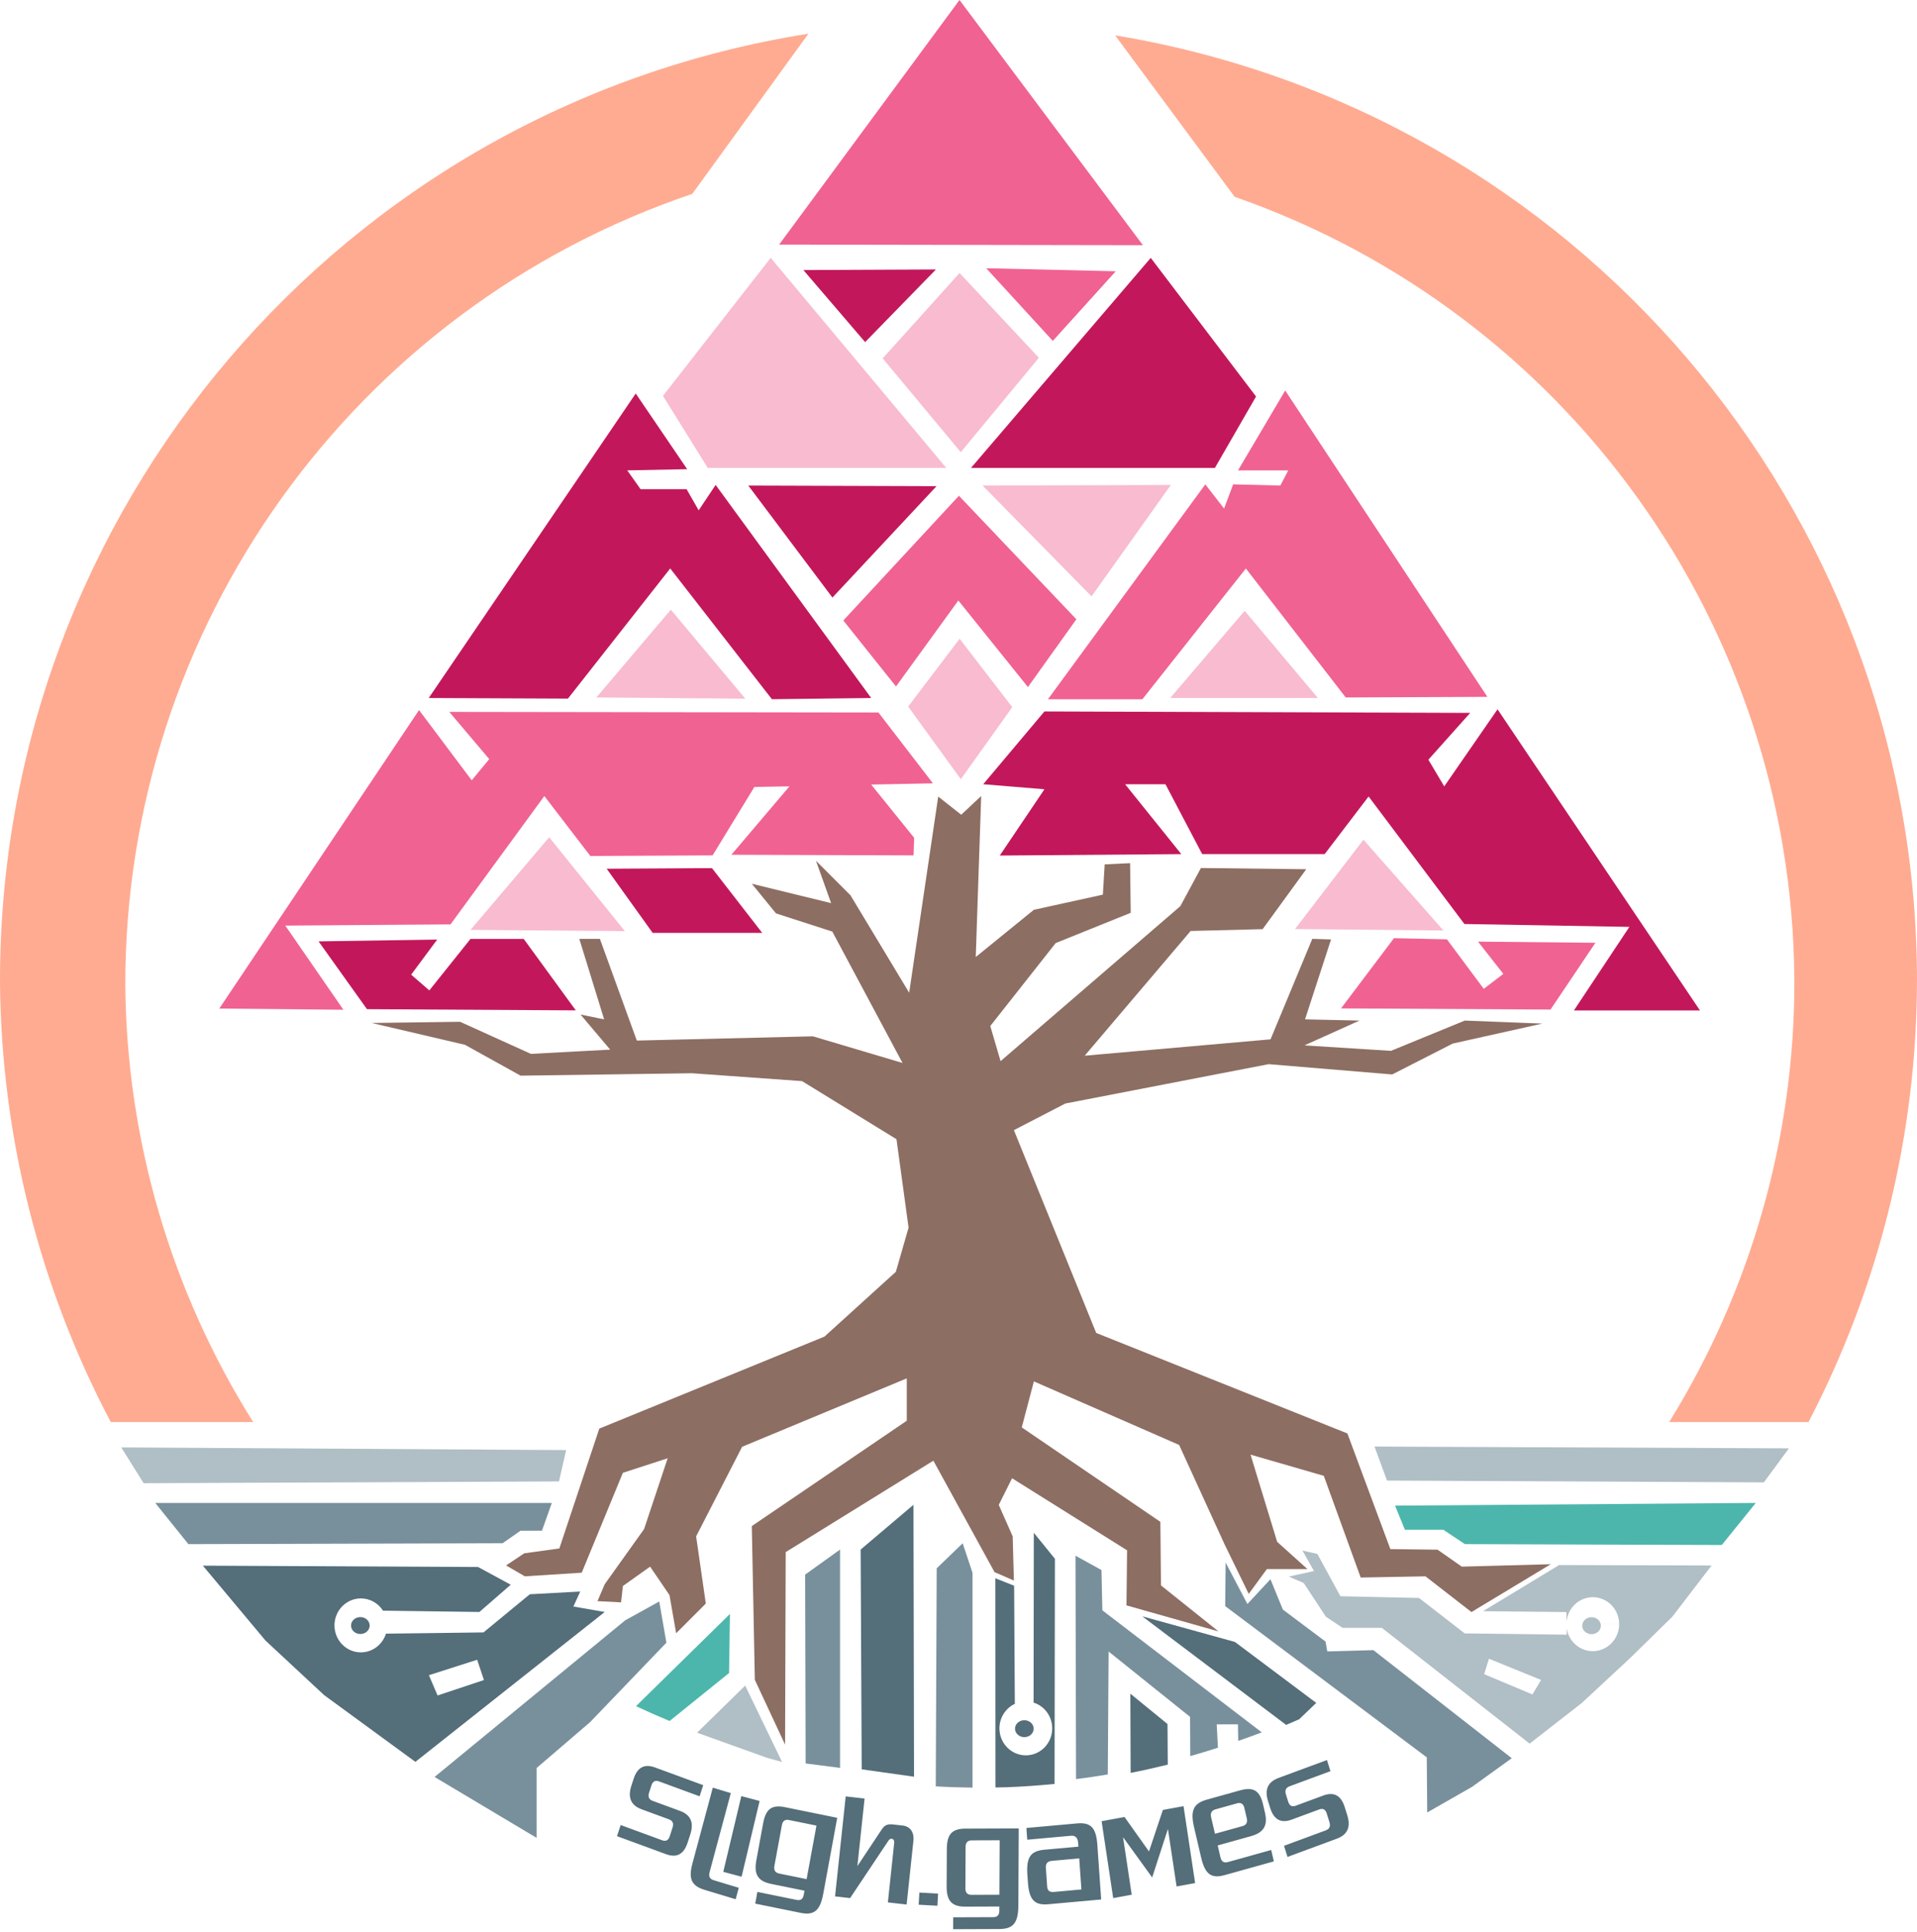 <?xml version='1.0' encoding='utf-8'?>
<svg xmlns="http://www.w3.org/2000/svg" version="1.1" width="517.854" height="521.74" viewBox="0 0 517.854 521.74">
  <g id="water" style="fill:#4db6ac;fill-opacity:1">
    <path d="m 376.854,406.636 97.453,-0.729 -9.187,11.364 -69.401,-0.239 -5.803,-3.871 H 379.515 Z" id="path1" />
    <path d="M 197.188 435.885 L 171.801 460.797 C 174.801 462.203 177.826 463.544 180.883 464.807 L 196.949 451.844 L 197.188 435.885 z " id="path2" />
  </g>
  <g id="sun" style="opacity:1;fill:#ffab91;fill-opacity:1;fill-rule:nonzero;stroke:none;stroke-width:1.333">
    <path d="M 218.391,9.1 C 92.397,29.068 -0.281,137.828 6.397815e-4,265.396 0.349,306.776 10.61,347.469 29.922,384.068 H 68.391 C 46.187,348.729 34.23,307.928 33.845,266.204 33.714,169.437 95.349,83.38 187.01,52.36 Z m 82.839,0.443 32.291,43.609 C 423.339,84.475 483.834,168.797 484.719,263.917 l 0.011,1.525 c -0.032,41.917 -11.74,82.995 -33.824,118.625 h 37.636 c 19.24,-36.911 29.292,-77.921 29.312,-119.547 l -0.009,-1.745 C 516.771,136.943 425.375,30.1 301.23,9.543 Z" id="path3" />
  </g>
  <g id="leaves-normal" style="fill:#f06292;fill-opacity:1.0;fill-rule:nonzero;stroke:none;stroke-width:1.333">
    <path d="M 259.198,2.20241e-5 308.739,66.224 210.474,66.057 Z" id="path4" />
    <path d="m 266.417,72.448 17.989,19.62 17,-18.801 z" id="path5" />
    <path d="m 227.813,167.579 31.229,-33.683 31.724,33.355 -13.084,18.312 -18.801,-23.38 -16.839,23.219 z" id="path6" />
    <path d="m 283.089,188.855 42.511,-58.041 5.068,6.536 2.453,-6.536 12.755,0.323 2.125,-4.084 H 334.427 l 12.755,-21.583 54.609,82.735 -38.26,0.161 -26.979,-34.828 -27.959,35.317 z" id="path7" />
    <path d="m 59.245,272.385 53.953,-80.609 14.229,18.969 4.74,-5.724 -10.792,-12.751 115.927,0.163 14.713,19.129 -16.676,0.328 11.609,14.385 -0.161,4.745 -49.215,-0.167 15.693,-18.475 -9.479,0.163 -11.287,18.479 -33.027,0.161 -12.427,-16.188 -25.344,34.663 -44.636,0.328 15.699,22.728 z" id="path8" />
    <path d="m 362.266,272.344 14.301,-18.964 14.303,0.313 9.948,13.369 5.287,-4.041 -6.839,-8.708 31.713,0.312 -12.125,18.032 z" id="path9" />
  </g>
  <g id="leaves-light" style="fill:#f8bbd0;fill-opacity:1.0;fill-rule:nonzero;stroke:none;stroke-width:1.333">
    <path d="M 238.449,96.787 259.214,73.735 280.635,96.625 259.542,122.131 Z" id="path10" />
    <path d="m 179.094,106.917 29.104,-37.281 47.417,56.735 h -64.423 z" id="path11" />
    <path d="m 245.329,190.824 13.901,-18.313 14.224,18.475 -13.901,19.457 z" id="path12" />
    <path d="m 316.121,188.516 20.109,-23.541 19.785,23.541 z" id="path13" />
    <path d="m 161.105,188.365 20.115,-23.708 20.109,24.036 z" id="path14" />
    <path d="m 127.099,251.141 21.255,-25.016 20.437,25.344 z" id="path15" />
    <path d="m 349.834,250.917 18.484,-24.131 21.604,24.521 z" id="path16" />
    <path d="m 265.438,131.141 29.427,29.921 21.423,-30.083 z" id="path17" />
  </g>
  <g id="leaves-dark" style="fill:#c2185b;fill-opacity:1.0;fill-rule:nonzero;stroke:none;stroke-width:1.333">
    <path d="m 163.886,234.625 12.427,17.333 h 29.593 l -13.572,-17.495 z" id="path18" />
    <path d="m 217.026,72.937 16.677,19.459 19.131,-19.62 z" id="path19" />
    <path d="m 171.734,106.276 -55.916,82.24 37.604,0.167 27.631,-35.156 27.468,35.317 26.819,-0.328 -42.021,-57.552 -4.579,6.864 -3.271,-5.719 h -12.427 l -3.599,-5.072 16.187,-0.324 z" id="path20" />
    <path d="m 86.058,254.245 13.077,18.312 56.412,0.324 -14.063,-19.292 h -14.391 l -11.115,13.896 -4.907,-4.251 7.032,-9.484 z" id="path21" />
    <path d="m 282.141,192.147 115.011,0.391 -11.292,12.645 4.281,7.197 14.401,-20.817 54.683,81.339 h -34.052 l 14.984,-22.573 -44.568,-0.776 -25.88,-34.443 -11.869,15.568 h -33.084 l -9.921,-18.875 h -10.901 l 15.183,18.875 -49.043,0.385 12.068,-17.901 -16.541,-1.359 z" id="path22" />
    <path d="m 262.297,126.38 48.563,-56.733 28.448,37.443 -11.12,19.291 z" id="path23" />
    <path d="m 202.146,131.141 22.724,30.249 28.125,-30.083 z" id="path24" />
  </g>
  <g id="trunk" style="fill:#8d6e63;fill-opacity:1.0;fill-rule:nonzero;stroke:none;stroke-width:1.333">
    <path d="m 265.058,214.975 -5.396,5.068 -6.213,-4.907 -7.849,52.973 -15.86,-26.323 -9.317,-9.317 4.089,11.443 -21.417,-5.229 6.536,8.011 15.209,4.907 18.963,35.479 -24.197,-7.193 -47.579,1.147 -9.973,-27.469 h -5.563 l 6.708,21.745 -6.38,-1.308 8.016,9.48 -21.423,1.145 -19.129,-8.667 -23.871,0.328 25.177,5.885 15.041,8.339 46.276,-0.651 29.756,2.125 25.511,15.692 3.265,23.875 -3.432,11.933 -19.292,17.5 -60.823,24.848 -10.792,32.376 -9.484,1.307 -4.907,3.271 5.068,2.943 15.369,-0.979 11.12,-26.98 12.099,-3.927 -6.375,19.131 -10.631,14.88 -1.959,4.579 6.376,0.328 0.489,-4.417 7.359,-5.229 5.229,7.683 1.803,10.303 8.011,-8.011 -2.615,-18.152 12.427,-24.197 44.475,-18.473 v 11.443 l -41.86,28.448 0.817,41.531 8.172,17.495 0.167,-51.995 39.891,-24.693 16.516,30.089 5.235,2.287 -0.328,-11.937 -3.761,-8.5 3.595,-7.193 31.067,19.459 -0.161,14.875 24.855,7.031 -15.536,-12.427 -0.163,-17.167 -37.443,-25.505 3.272,-12.427 39.239,17.167 12.261,26.817 6.541,13.407 4.905,-6.703 h 10.953 l -8.177,-7.36 -7.192,-23.541 19.787,5.719 9.968,27.468 17.5,-0.323 12.423,9.647 21.421,-12.917 -24.036,0.651 -6.541,-4.577 -12.751,-0.161 -11.609,-31.229 -67.855,-27.147 -22.233,-54.771 13.896,-7.192 54.937,-10.631 33.359,2.781 16.349,-8.339 24.197,-5.396 -20.927,-0.817 -19.948,8.177 -23.38,-1.475 14.875,-6.703 -14.713,-0.328 7.031,-21.584 -5.067,-0.161 -11.281,27.141 -50.199,4.416 28.615,-33.681 19.453,-0.491 11.776,-16.187 -28.453,-0.328 -5.557,10.301 -48.563,41.86 -2.78,-9.485 17.661,-22.4 20.276,-8.177 -0.167,-13.407 -6.865,0.328 -0.495,8.172 -18.635,4.089 -15.699,12.755 z" id="path25" />
  </g>
  <g id="roots-normal" style="fill:#78909c;fill-opacity:1;fill-rule:nonzero;stroke:none;stroke-width:1.333">
    <path d="m 331.089,422.016 5.88,11.193 6.229,-6.693 3.349,8.193 11.536,8.651 0.464,2.651 12.459,-0.344 37.38,29.188 -10.729,7.729 -12.115,6.927 -0.115,-14.885 -54.453,-40.844 z" id="path26" />
    <path d="M 290.531 420.162 L 290.68 480.504 C 293.549 480.14 296.408 479.718 299.258 479.238 L 299.479 446.037 L 321.484 463.693 L 321.535 474.283 C 324.041 473.581 326.528 472.815 329.008 472.021 L 328.682 465.709 L 334.416 465.709 L 334.492 470.178 C 336.619 469.433 338.745 468.684 340.85 467.871 L 297.787 434.912 L 297.547 424.031 L 290.531 420.162 z " id="path27" />
    <path d="m 117.391,479.917 51.509,-42.313 9.188,-5.077 1.932,11.12 -14.765,15.376 -5.852,6.094 -14.446,12.383 v 18.865 z" id="path28" />
    <path d="M 260.053 416.797 L 253.037 423.568 L 252.783 482.459 C 256.087 482.654 259.398 482.753 262.715 482.795 L 262.715 424.775 L 260.053 416.797 z " id="path29" />
    <path d="M 226.934 418.494 L 217.5 425.268 L 217.633 476.273 L 226.934 477.465 L 226.934 418.494 z " id="path30" />
    <path d="M 41.943,405.917 H 149.067 l -2.661,7.495 h -5.801 l -4.839,3.385 -84.875,0.24 z" id="path31" />
  </g>
  <g id="roots-light" style="fill:#b0bec5;fill-opacity:1;fill-rule:nonzero;stroke:none;stroke-width:1.333">
    <path d="m 351.834,418.767 3.12,5.536 -6.808,1.5 4.036,1.729 6,9.115 4.5,3 h 10.615 l 39.917,31.265 14.073,-10.959 13.041,-12.115 11.421,-11.192 10.615,-13.844 -41.192,-0.115 -20.537,12.459 22.5,0.233 0.052,2.647 c 0.313,-3.756 3.385,-6.647 7.073,-6.661 3.937,-0.005 7.131,3.249 7.14,7.276 l -7.129,0.011 h 7.129 c 0,4.025 -3.192,7.285 -7.129,7.291 -3.541,0 -6.547,-2.656 -7.052,-6.239 l 0.031,1.791 -27.573,-0.348 -12.348,-9.573 -21.229,-0.464 -6.229,-11.421 z m 50.391,29.219 14.083,5.733 -2.349,3.912 -13.036,-5.473 z" id="path32" />
    <path d="M 201.303 455.24 L 188.303 467.967 L 207.201 474.748 C 208.553 475.13 209.903 475.514 211.262 475.869 L 201.303 455.24 z " id="path33" />
    <path d="m 371.302,390.683 111.953,0.484 -6.771,9.188 -101.797,-0.484 z" id="path34" />
    <path d="m 32.755,390.912 120.183,0.724 -1.932,8.464 -112.204,0.484 z" id="path35" />
    <path d="m 432.454,439.063 c 0,1.261 -1.125,2.287 -2.516,2.287 -1.391,0 -2.521,-1.025 -2.521,-2.287 0,-1.26 1.125,-2.287 2.516,-2.287 1.391,-0.005 2.521,1.021 2.521,2.281 l -2.521,0.005 z" id="path36" />
  </g>
  <g id="roots-dark" style="fill:#546e7a;fill-opacity:1;fill-rule:nonzero;stroke:none;stroke-width:1.333">
    <path d="M 308.562 436.531 L 347.436 465.859 C 348.613 465.362 349.786 464.854 350.955 464.336 L 355.568 459.918 L 333.594 443.453 L 308.562 436.531 z " id="path37" />
    <path d="M 305.348 457.428 L 305.43 478.82 C 308.793 478.161 312.134 477.402 315.461 476.582 L 315.387 465.619 L 305.348 457.428 z " id="path38" />
    <path d="M 279.271 413.959 L 279.271 413.965 L 279.209 459.834 C 282.193 460.771 284.239 463.589 284.244 466.781 C 275.454 466.795 275.454 466.793 284.244 466.793 C 284.244 470.82 281.058 474.078 277.121 474.078 C 273.182 474.083 269.99 470.824 269.984 466.797 C 269.984 463.948 271.61 461.36 274.141 460.172 L 273.953 428.275 L 268.887 426.25 L 268.918 482.754 C 269.864 482.733 270.812 482.733 271.758 482.699 C 276.145 482.544 280.517 482.226 284.875 481.803 L 284.969 420.99 L 279.271 413.959 z " id="path39" />
    <path d="m 54.802,422.849 16.928,20.24 15.823,14.719 24.656,18.031 51.151,-40.479 -8.463,-1.475 1.843,-4.047 -13.619,0.735 -12.511,10.308 -26.349,0.337 c -0.948,3.005 -3.683,5.043 -6.771,5.052 -3.937,0 -7.131,-3.26 -7.136,-7.28 0,-4.027 3.188,-7.287 7.12,-7.292 2.417,-0.005 4.672,1.244 5.989,3.312 l 26.043,0.349 8.463,-7.36 -8.828,-4.785 z m 47.099,16.125 -4.416,0.005 h 4.416 z m 27,9.287 1.829,5.479 -12.521,4.172 -2.349,-5.479 z" id="path40" />
    <path d="M 246.76 406.412 L 232.496 418.5 L 232.779 477.859 L 246.914 479.848 L 246.76 406.412 z " id="path41" />
    <path d="m 279.23,466.881 c 0,1.26 -1.125,2.285 -2.516,2.285 -1.391,0 -2.516,-1.025 -2.521,-2.285 0,-1.261 1.125,-2.287 2.516,-2.287 1.391,-0.005 2.521,1.02 2.521,2.281 l -2.516,0.005 z" id="path42" />
    <path d="m 99.865,439.021 c 0,1.265 -1.131,2.287 -2.521,2.287 -1.389,0.005 -2.515,-1.021 -2.515,-2.281 -0.005,-1.265 1.12,-2.287 2.511,-2.287 1.391,-0.005 2.52,1.016 2.525,2.281 h -2.521 z" id="path43" />
  </g>
  <g id="name" style="fill:#546e7a;fill-opacity:1;fill-rule:nonzero;stroke:none;stroke-width:1.333">
    <path d="m 180.925,495.919 c -0.354,1.092 -1.028,1.474 -2.04,1.103 l -11.224,-4.121 -0.977,3.011 13.248,4.864 c 2.821,1.036 4.777,0.087 5.818,-3.122 l 0.73,-2.25 c 1.042,-3.209 0.064,-5.272 -2.757,-6.308 l -7.421,-2.725 c -1.012,-0.372 -1.32,-1.114 -0.966,-2.206 l 0.644,-1.985 c 0.344,-1.059 1.017,-1.441 2.029,-1.069 l 10.978,4.031 0.977,-3.011 -13.002,-4.774 c -2.821,-1.036 -4.766,-0.121 -5.808,3.089 l -0.612,1.886 c -1.031,3.176 -0.064,5.272 2.757,6.308 l 7.421,2.725 c 1.012,0.372 1.32,1.114 0.966,2.206 z m 16.496,-11.643 -4.869,-1.47 -5.532,20.597 c -1.094,4.072 -0.181,5.949 3.377,7.023 l 8.333,2.516 0.832,-3.096 -6.772,-2.045 c -1.03,-0.311 -1.416,-1.01 -1.118,-2.12 z m 7.778,2.126 -4.941,-1.317 -4.871,20.459 4.941,1.317 z m 12.696,21.107 -7.426,-1.511 c -1.052,-0.214 -1.486,-0.908 -1.278,-2.041 l 2.033,-11.058 c 0.202,-1.099 0.851,-1.573 1.903,-1.358 l 7.426,1.511 z m 8.268,-16.559 -14.12,-2.873 c -3.793,-0.772 -5.224,0.718 -5.912,4.462 l -1.812,9.856 c -0.694,3.778 0.348,5.664 3.981,6.404 l 9.02,1.836 -0.208,1.133 c -0.208,1.133 -0.851,1.573 -1.871,1.365 l -10.646,-2.166 -0.581,3.16 12.239,2.491 c 3.634,0.739 5.294,-0.561 6.14,-5.163 z m 20.577,6.251 c 0.266,-2.502 -0.985,-3.946 -2.889,-4.163 l -2.55,-0.29 c -1.711,-0.195 -2.412,0.253 -3.194,1.466 l -6.497,9.779 1.942,-18.247 -5.1,-0.58 -2.874,27.006 4.067,0.463 10.3,-15.432 c 0.274,-0.426 0.59,-0.636 0.881,-0.603 0.549,0.062 0.799,0.478 0.717,1.242 l -1.698,15.953 5.068,0.576 z m 6.672,14.217 -5.06,-0.276 -0.182,3.281 5.06,0.276 z m 16.563,0.311 -7.571,0.028 c -1.072,0.004 -1.622,-0.588 -1.616,-1.741 l 0.057,-11.254 c 0.006,-1.118 0.561,-1.715 1.633,-1.719 l 7.571,-0.028 z m 5.224,-17.913 -14.394,0.053 c -3.867,0.014 -5.013,1.766 -5.032,5.575 l -0.051,10.031 c -0.019,3.844 1.337,5.482 5.041,5.468 l 9.195,-0.034 -0.006,1.153 c -0.006,1.153 -0.561,1.715 -1.601,1.718 l -10.852,0.04 -0.016,3.215 12.477,-0.046 c 3.704,-0.014 5.109,-1.627 5.133,-6.31 z m 9.474,17.159 c -1.134,0.102 -1.721,-0.37 -1.794,-1.415 l -0.352,-5.05 c -0.083,-1.184 0.427,-1.826 1.593,-1.931 l 7.42,-0.669 0.586,8.393 z m 11.765,-12.697 c -0.328,-4.702 -1.798,-6.146 -5.492,-5.813 l -13.673,1.233 0.221,3.169 11.826,-1.067 c 1.199,-0.108 1.833,0.571 1.93,1.964 l 0.068,0.975 -9.137,0.824 c -3.726,0.336 -4.983,1.956 -4.65,6.728 l 0.151,2.159 c 0.335,4.806 1.898,6.172 5.527,5.845 l 14.257,-1.286 z m 23.277,-10.474 -5.581,1.025 -3.751,11.203 -6.609,-9.301 -6.19,1.136 3.13,20.774 5.004,-0.919 -2.341,-15.537 7.868,10.876 4.256,-13.102 2.341,15.537 5.004,-0.919 z m 17.091,3.298 c 0.26,1.116 -0.149,1.807 -1.158,2.088 l -7.439,2.074 -1.05,-4.499 c -0.253,-1.082 0.149,-1.807 1.189,-2.097 l 5.863,-1.635 c 1.009,-0.281 1.679,0.144 1.931,1.227 z m 4.388,-3.782 c -0.884,-3.789 -2.689,-4.762 -6.156,-3.795 l -8.983,2.505 c -3.625,1.011 -4.562,2.893 -3.496,7.46 l 1.91,8.186 c 1.058,4.533 2.752,5.753 6.346,4.751 l 13.301,-3.709 -0.718,-3.078 -11.725,3.27 c -1.04,0.29 -1.71,-0.136 -1.971,-1.252 l -0.758,-3.247 8.983,-2.505 c 3.562,-0.993 4.578,-2.97 3.78,-6.386 z m 17.94,4.812 c 0.34,1.09 0.023,1.834 -0.994,2.21 l -11.277,4.169 0.939,3.007 13.31,-4.921 c 2.835,-1.048 3.849,-3.081 2.849,-6.287 l -0.702,-2.247 c -1.001,-3.205 -2.954,-4.178 -5.789,-3.13 l -7.456,2.756 c -1.017,0.376 -1.685,-0.004 -2.026,-1.094 l -0.619,-1.983 c -0.33,-1.057 -0.013,-1.801 1.004,-2.177 l 11.03,-4.078 -0.939,-3.007 -13.064,4.829 c -2.835,1.048 -3.86,3.048 -2.859,6.254 l 0.588,1.883 c 0.99,3.172 2.954,4.178 5.789,3.13 l 7.456,-2.756 c 1.017,-0.376 1.685,0.004 2.026,1.094 z" />
  </g>
</svg>